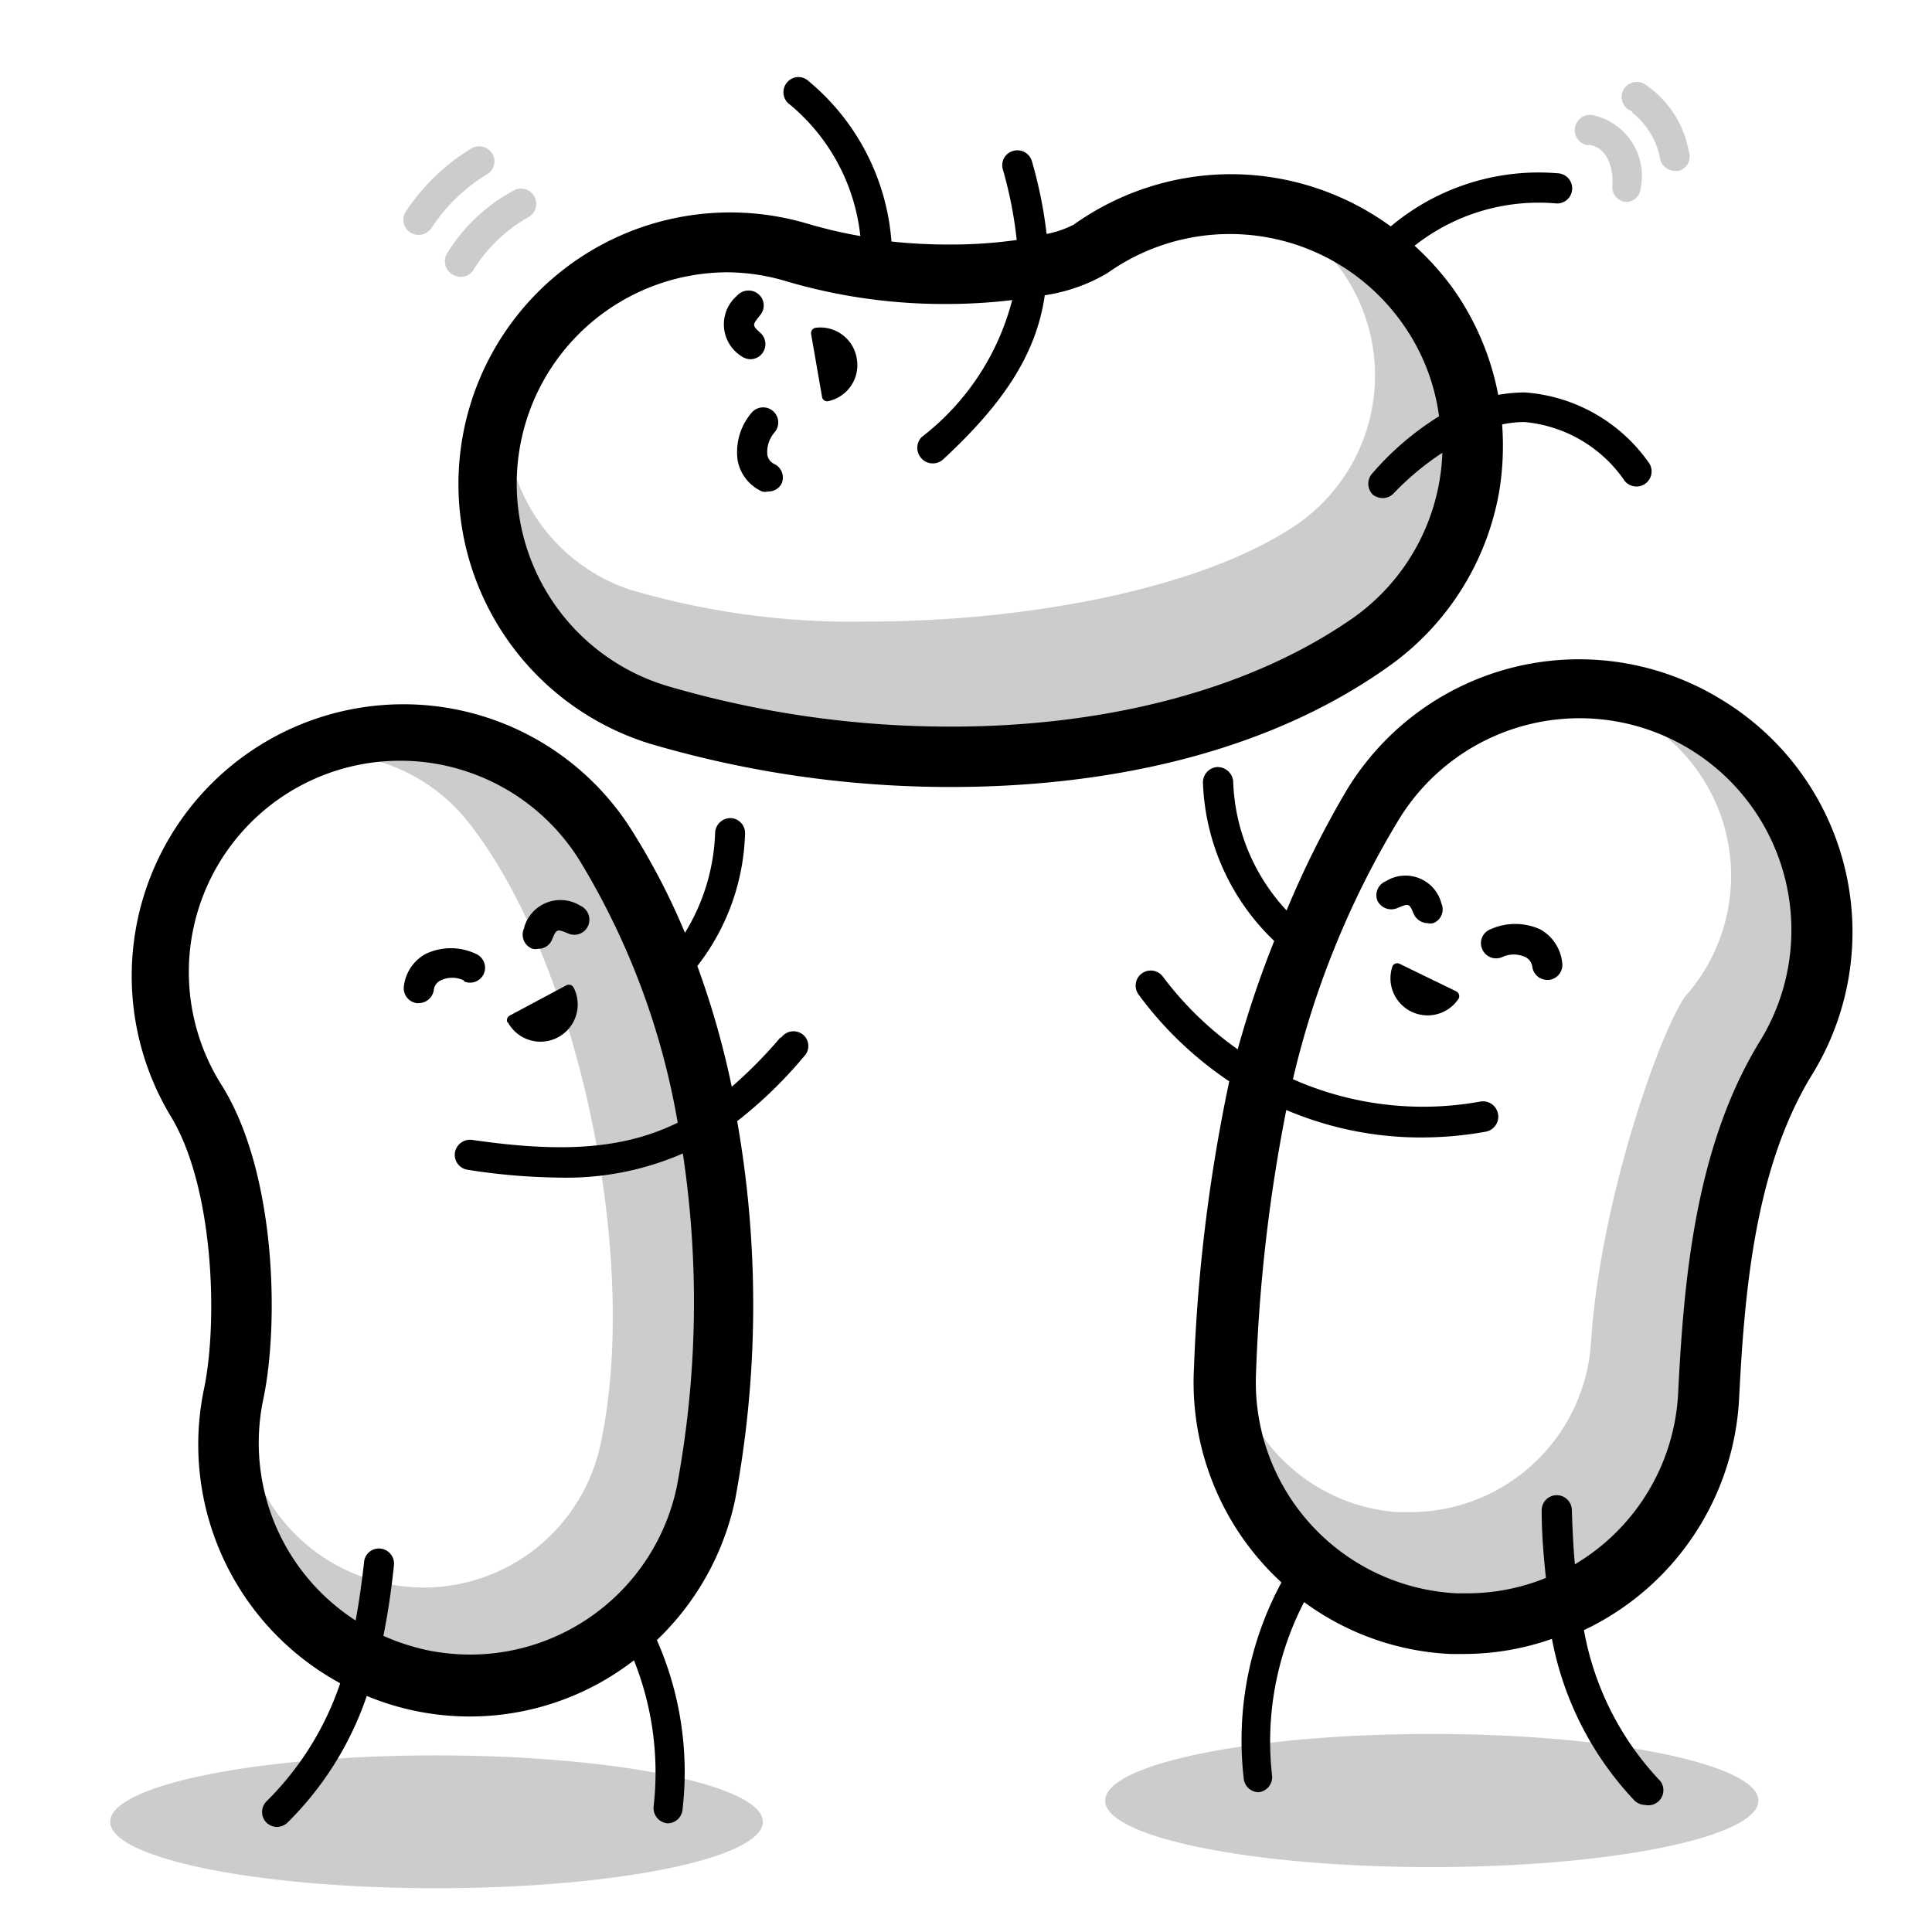 <svg xmlns="http://www.w3.org/2000/svg" viewBox="0 0 64 64"><defs><style>.cls-1{opacity:0.2;}</style></defs><title>i-</title><g id="OUTLINES"><path d="M57,23.16a9,9,0,0,0-12.38,3,31.78,31.78,0,0,0-2,4,6.59,6.59,0,0,1-1.77-4.29.52.52,0,0,0-.54-.46.51.51,0,0,0-.46.54,7.62,7.62,0,0,0,2.36,5.22A34.47,34.47,0,0,0,41,34.76a11.09,11.09,0,0,1-2.48-2.41.5.5,0,1,0-.8.6,12.06,12.06,0,0,0,3,2.87,55.85,55.85,0,0,0-1.17,9.53,9,9,0,0,0,2.9,7.07,11,11,0,0,0-1.25,6.49.5.5,0,0,0,.49.46h0a.5.5,0,0,0,.45-.54,10.05,10.05,0,0,1,1.06-5.76,8.88,8.88,0,0,0,4.84,1.72l.46,0a8.81,8.81,0,0,0,2.91-.5,10.66,10.66,0,0,0,2.71,5.33.51.51,0,0,0,.37.17A.5.5,0,0,0,55,59a9.75,9.75,0,0,1-2.53-5,9,9,0,0,0,5.14-7.67c.18-3.58.53-7.65,2.41-10.72A9,9,0,0,0,57,23.16ZM58.3,34.49c-2.13,3.47-2.52,7.84-2.71,11.67a7,7,0,0,1-3.42,5.66c-.05-.55-.08-1.14-.1-1.79a.5.5,0,1,0-1,0c0,.82.07,1.56.14,2.24a6.88,6.88,0,0,1-2.6.51h-.36a7,7,0,0,1-6.64-7.35,54.45,54.45,0,0,1,1-8.66,11.36,11.36,0,0,0,4.46.91,12.07,12.07,0,0,0,2.14-.19.5.5,0,1,0-.17-1,10.63,10.63,0,0,1-6.21-.74,29.54,29.54,0,0,1,3.52-8.62A7,7,0,1,1,58.3,34.49ZM49.67,16.24a9.4,9.4,0,0,0,.09-2.18,3.63,3.63,0,0,1,.73-.08,4.51,4.51,0,0,1,3.33,1.95.5.5,0,1,0,.78-.63A5.5,5.5,0,0,0,50.51,13a5.24,5.24,0,0,0-.88.08,9,9,0,0,0-1.51-3.54,9.33,9.33,0,0,0-1.26-1.4,6.63,6.63,0,0,1,4.7-1.4.5.5,0,0,0,.52-.48.5.5,0,0,0-.48-.52,7.62,7.62,0,0,0-5.53,1.76,9,9,0,0,0-5.28-1.73h0a9,9,0,0,0-5.22,1.67,3.29,3.29,0,0,1-.9.31,14.62,14.62,0,0,0-.49-2.42A.5.5,0,0,0,33.56,5a.49.49,0,0,0-.34.61,13.73,13.73,0,0,1,.46,2.34,15.48,15.48,0,0,1-2.24.15A17.33,17.33,0,0,1,29.53,8a7.64,7.64,0,0,0-2.73-5.3.49.49,0,0,0-.7,0,.5.5,0,0,0,0,.71A6.57,6.57,0,0,1,28.5,7.82a16,16,0,0,1-1.75-.41,9,9,0,0,0-5.24,17.22,35.15,35.15,0,0,0,10,1.44c4.06,0,9.87-.7,14.5-4A9,9,0,0,0,49.67,16.24Zm-4.82,4.21C41.21,23,36.3,24.07,31.52,24.07a33.27,33.27,0,0,1-9.43-1.35,7,7,0,0,1,2-13.7,6.92,6.92,0,0,1,2,.31,18.46,18.46,0,0,0,5.27.74,18.22,18.22,0,0,0,2.17-.13,8.36,8.36,0,0,1-3,4.54.51.51,0,0,0,0,.71.49.49,0,0,0,.37.16.5.5,0,0,0,.34-.13c2-1.85,3.09-3.49,3.37-5.44a5.72,5.72,0,0,0,2.07-.73,7,7,0,0,1,9.76,1.64,6.84,6.84,0,0,1,1.23,3.1,9.59,9.59,0,0,0-2.2,1.88.51.51,0,0,0,0,.71.54.54,0,0,0,.34.12.51.51,0,0,0,.37-.17A9.09,9.09,0,0,1,47.78,15,7,7,0,0,1,44.85,20.45Zm-19,13.92A14.91,14.91,0,0,1,24.24,36a28.46,28.46,0,0,0-1.14-4,7.48,7.48,0,0,0,1.58-4.36.5.5,0,0,0-.46-.54.51.51,0,0,0-.53.47,6.75,6.75,0,0,1-1,3.33A22.77,22.77,0,0,0,21,27.62a8.94,8.94,0,0,0-7.68-4.29h0A9,9,0,0,0,5.67,37C7.09,39.36,7.22,43.78,6.76,46a9,9,0,0,0,4.51,9.76,10,10,0,0,1-2.44,3.91.5.5,0,0,0,0,.71.51.51,0,0,0,.34.14.52.52,0,0,0,.37-.16,10.76,10.76,0,0,0,2.61-4.18A8.88,8.88,0,0,0,21,55a10,10,0,0,1,.65,4.86.51.51,0,0,0,.46.54h0a.5.5,0,0,0,.5-.46,10.82,10.82,0,0,0-.85-5.61,9,9,0,0,0,2.59-4.64,35.09,35.09,0,0,0,.07-12.55A14.45,14.45,0,0,0,26.63,35a.49.49,0,0,0,0-.7A.5.5,0,0,0,25.88,34.37ZM22.42,49.25a7,7,0,0,1-6.84,5.56,7.21,7.21,0,0,1-1.45-.15,7.49,7.49,0,0,1-1.43-.47c.14-.7.26-1.47.35-2.34a.5.5,0,0,0-.44-.55.49.49,0,0,0-.55.45c-.08.71-.17,1.35-.28,1.93a7,7,0,0,1-3.06-7.32c.52-2.45.45-7.44-1.35-10.37A7,7,0,1,1,19.3,28.67a24.76,24.76,0,0,1,3.15,8.52c-1.81.89-3.87,1-6.81.57a.51.51,0,0,0-.57.42.5.5,0,0,0,.42.57,20.85,20.85,0,0,0,3.08.26,9.63,9.63,0,0,0,4.05-.8A33.13,33.13,0,0,1,22.42,49.25ZM51.75,31.89a.5.5,0,0,1-.43.57h-.07a.5.5,0,0,1-.49-.43.42.42,0,0,0-.22-.32.91.91,0,0,0-.79,0,.5.5,0,0,1-.65-.27.49.49,0,0,1,.26-.65,2,2,0,0,1,1.67,0A1.44,1.44,0,0,1,51.75,31.89Zm-6.12-2.05a.5.5,0,0,1,.28-.65,1.23,1.23,0,0,1,1.84.74.49.49,0,0,1-.27.65.41.41,0,0,1-.19,0,.51.51,0,0,1-.46-.31c-.15-.35-.15-.35-.54-.19A.51.51,0,0,1,45.63,29.84Zm2.61,3a.18.18,0,0,1,.08.24A1.23,1.23,0,0,1,46.13,32a.18.18,0,0,1,.24-.07Zm-32.87-.36a.89.89,0,0,0-.78,0,.4.4,0,0,0-.22.32.51.51,0,0,1-.5.43H13.8a.5.5,0,0,1-.42-.57,1.41,1.41,0,0,1,.72-1.06,1.94,1.94,0,0,1,1.67,0,.5.5,0,0,1,.26.65A.5.5,0,0,1,15.37,32.51Zm2-1.78A1.25,1.25,0,0,1,19.22,30a.51.51,0,0,1,.27.65.5.5,0,0,1-.65.28c-.39-.16-.4-.17-.55.19a.49.49,0,0,1-.46.31.43.43,0,0,1-.19,0A.5.5,0,0,1,17.37,30.73Zm-.56,3.18a.18.18,0,0,1,.08-.24l1.87-1a.18.18,0,0,1,.24.07,1.23,1.23,0,0,1-2.19,1.13ZM25.9,16a.48.48,0,0,1-.45.28.41.41,0,0,1-.21,0,1.42,1.42,0,0,1-.8-1,2,2,0,0,1,.46-1.61.5.5,0,0,1,.76.65,1,1,0,0,0-.24.76.42.42,0,0,0,.25.3A.5.5,0,0,1,25.9,16ZM24.56,11.8a1.25,1.25,0,0,1-.15-2,.51.51,0,0,1,.71-.06.49.49,0,0,1,.06.7c-.26.33-.27.33,0,.58a.5.5,0,0,1-.33.88A.56.56,0,0,1,24.56,11.8Zm3.82.07a1.22,1.22,0,0,1-.95,1.42.17.17,0,0,1-.2-.15l-.36-2.07a.18.18,0,0,1,.14-.21A1.22,1.22,0,0,1,28.38,11.87Z"/></g><g id="SHADING"><path class="cls-1" d="M8.06,47.21a6,6,0,0,0,4.7,5.24,6.19,6.19,0,0,0,1.28.14,6,6,0,0,0,5.85-4.73c1.34-6.17-.74-16-4.35-20.59A5.93,5.93,0,0,0,11.35,25a7.51,7.51,0,0,1,8.34,3.32c4.46,7.27,4.1,16.58,3.18,20.94A7.49,7.49,0,0,1,8.06,47.21ZM56.22,24.36A7.49,7.49,0,0,0,50,23.62a7.47,7.47,0,0,1,4.41.23h0a6.91,6.91,0,0,1,.9.66A6,6,0,0,1,55.83,33C55,34.15,53,39.76,52.7,44.52a6,6,0,0,1-6,5.57h-.43a6,6,0,0,1-5.21-4,7.49,7.49,0,0,0,7.11,7.1h.38a7.51,7.51,0,0,0,7.49-7.12c.19-3.77.56-8.06,2.63-11.43A7.5,7.5,0,0,0,56.22,24.36Zm-9.36-14A7.48,7.48,0,0,0,40.6,7.18a7.36,7.36,0,0,1,3.34,1.17,6,6,0,0,1-1.2,9.17c-3.12,2-8.72,3.07-14,3.07a26,26,0,0,1-7.85-1.05,6,6,0,0,1-4.11-5.33,7.47,7.47,0,0,0,5.1,8.91,33.42,33.42,0,0,0,9.56,1.37c4.88,0,9.91-1,13.64-3.71A7.5,7.5,0,0,0,46.86,10.32ZM52.65,4.8c.57.08.81.74.76,1.35a.5.5,0,0,0,.45.54h0a.49.49,0,0,0,.49-.45,2.06,2.06,0,0,0-1.61-2.43.5.5,0,0,0-.14,1ZM14.8,8.41A.51.51,0,0,0,15,9.1a.54.54,0,0,0,.27.07.48.48,0,0,0,.42-.24,5.06,5.06,0,0,1,1.82-1.74.5.5,0,0,0,.19-.68A.5.5,0,0,0,17,6.32,5.83,5.83,0,0,0,14.8,8.41ZM54.07,3.73A2.55,2.55,0,0,1,55,5.29a.5.5,0,0,0,.48.37h.13A.5.5,0,0,0,55.94,5a3.37,3.37,0,0,0-1.47-2.22.5.5,0,1,0-.4.91ZM14.46,58.15c-6,0-10.81,1-10.81,2.2s4.84,2.2,10.81,2.2,10.81-1,10.81-2.2S20.43,58.15,14.46,58.15ZM13.59,7.7a.48.48,0,0,0,.28.08.52.52,0,0,0,.42-.22,5.77,5.77,0,0,1,1.85-1.79.49.49,0,0,0,.16-.69.51.51,0,0,0-.69-.16A6.86,6.86,0,0,0,13.45,7,.5.5,0,0,0,13.59,7.7ZM47.43,57.44c-6,0-10.82,1-10.82,2.21s4.85,2.2,10.82,2.2,10.82-1,10.82-2.2S53.41,57.44,47.43,57.44Z"/></g></svg>